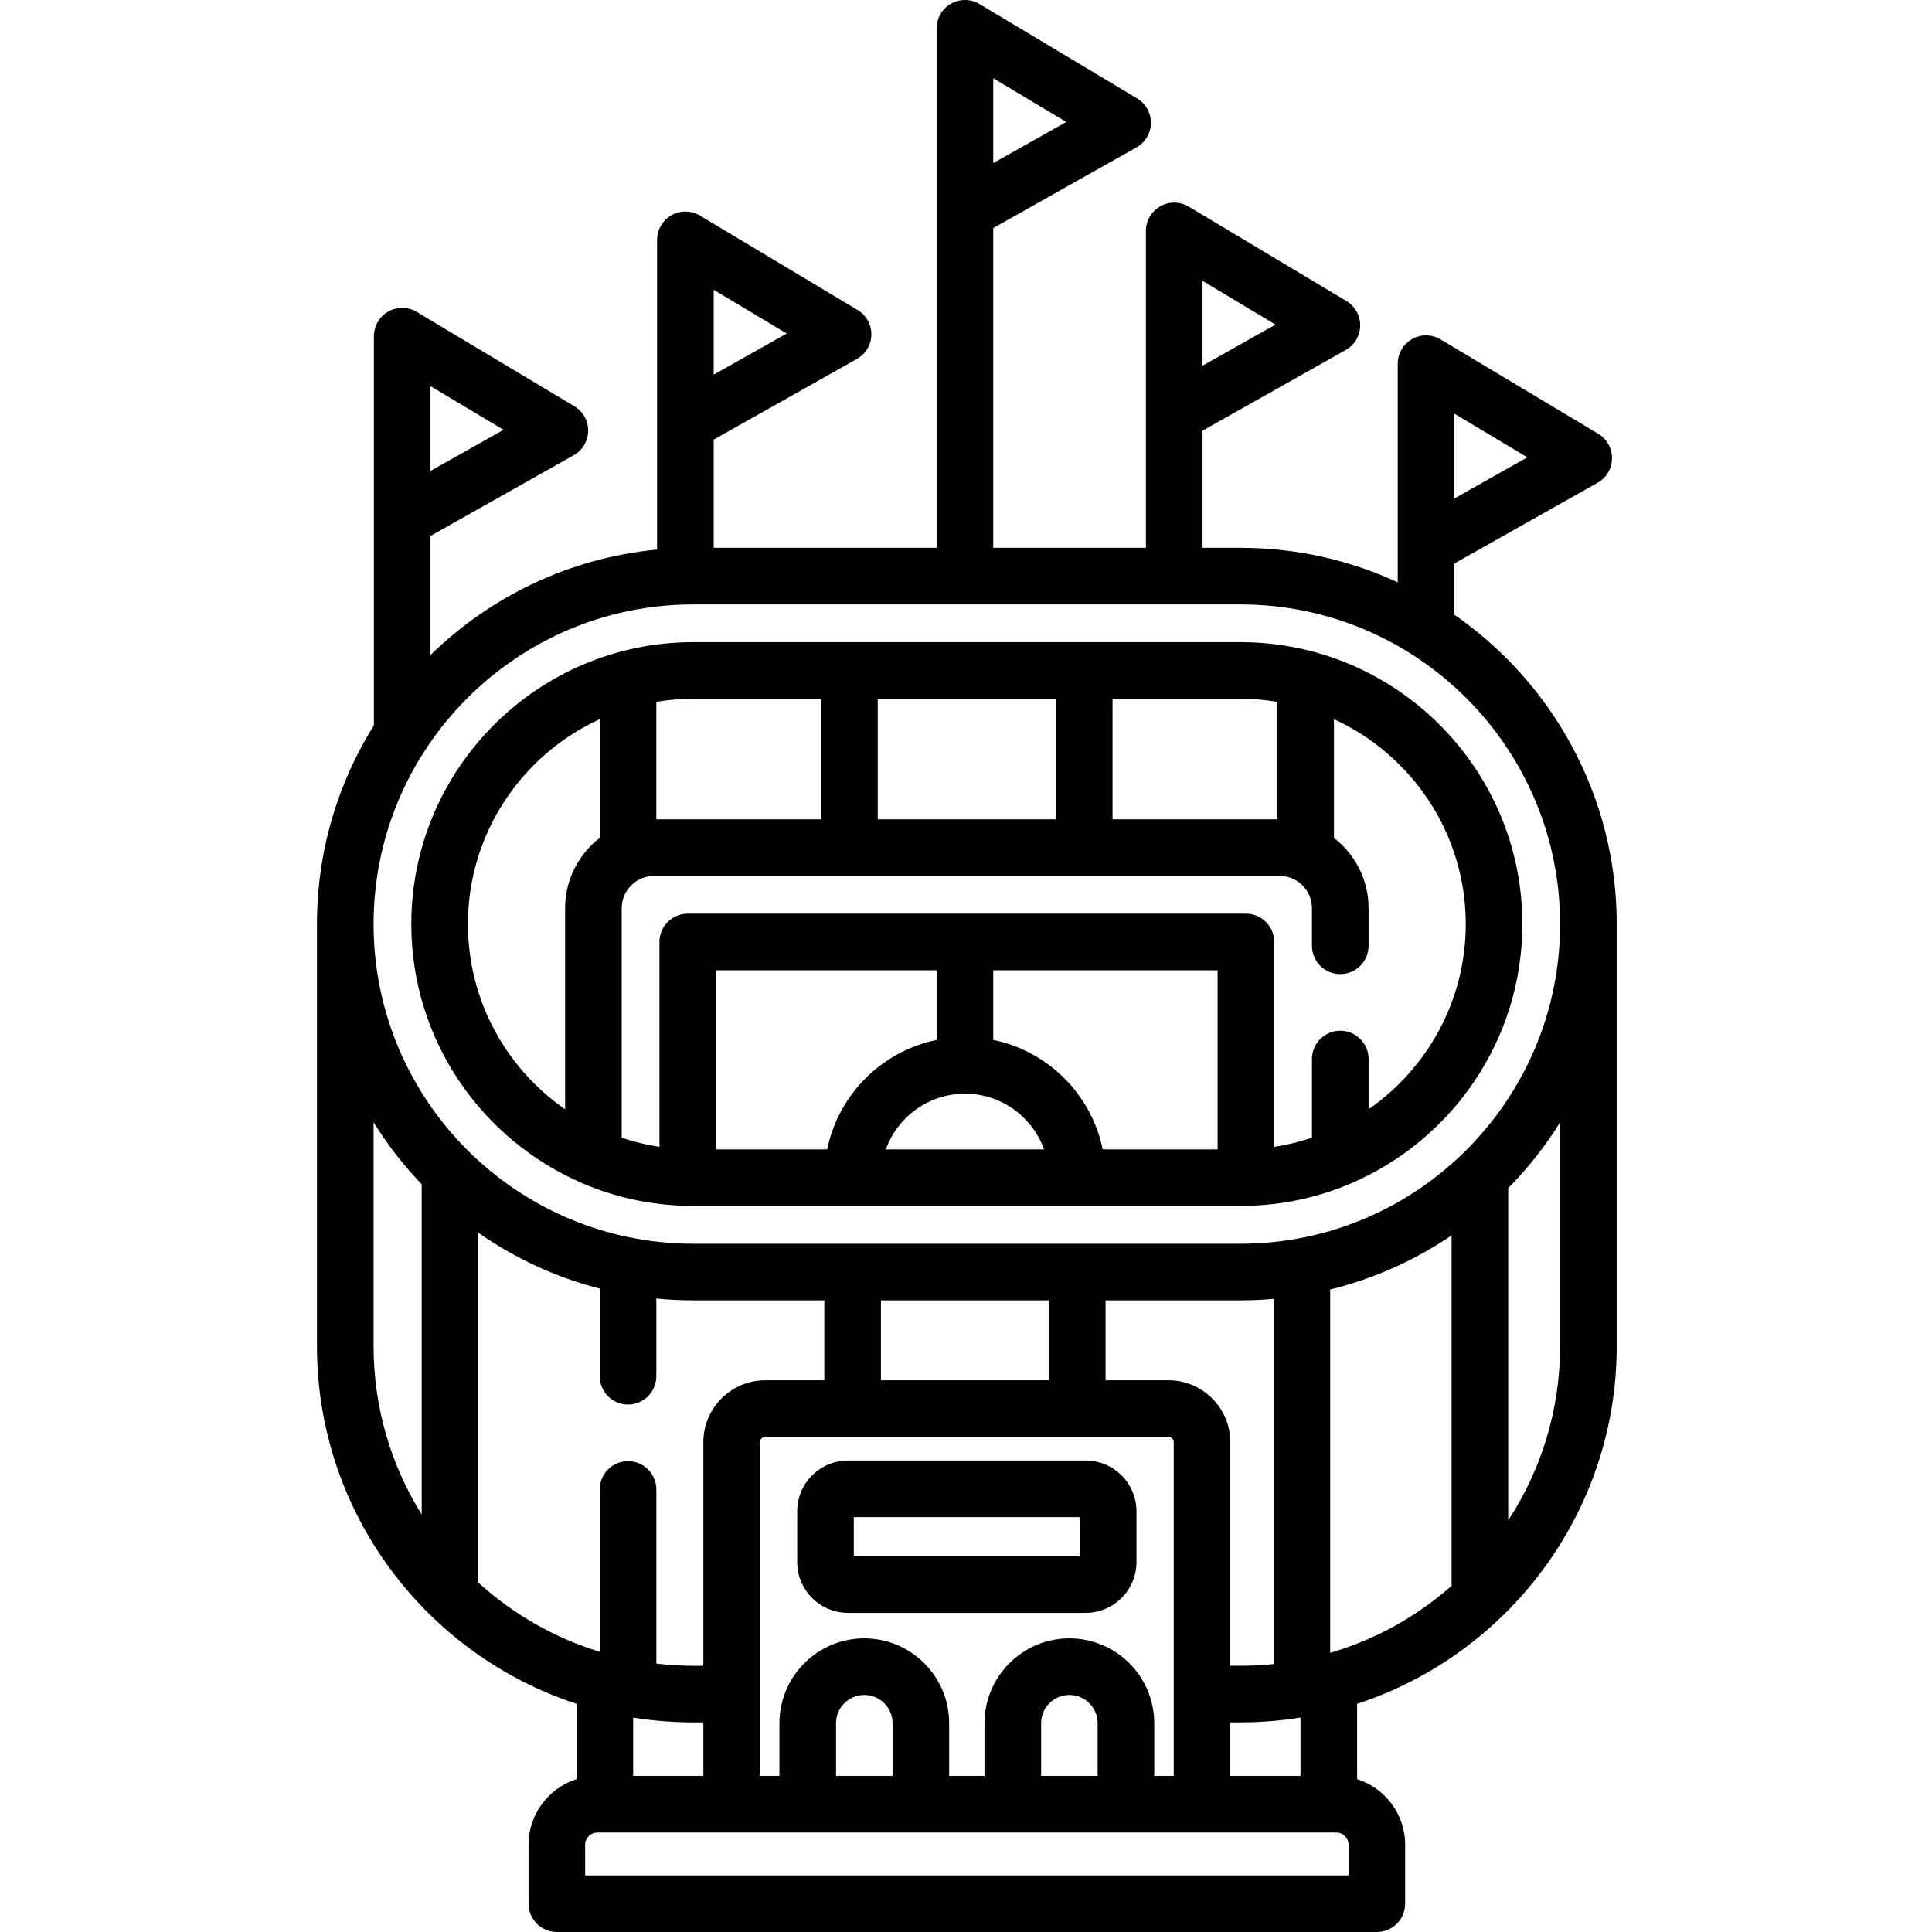 <svg height="512pt" viewBox="-84 0 512 512.002" width="512pt" xmlns="http://www.w3.org/2000/svg"><path d="m344.445 244.891c0-33.941-17.051-63.969-43.027-81.984v-13.586c.055-.031.113-.062.168-.094l37.793-21.293c2.328-1.312 3.785-3.762 3.82-6.434.035-2.672-1.355-5.164-3.648-6.535l-41.781-25.02c-2.316-1.387-5.203-1.422-7.551-.09-2.352 1.332-3.805 3.824-3.805 6.527v57.938c-12.688-5.867-26.809-9.145-41.684-9.145h-10.047v-31.039c.055-.031.113-.062.168-.094l37.793-21.293c2.328-1.312 3.785-3.766 3.82-6.438s-1.355-5.16-3.648-6.535l-41.781-25.016c-2.316-1.387-5.203-1.422-7.551-.09-2.352 1.332-3.805 3.824-3.805 6.523v83.98h-40.457v-84.738c.059-.031.117-.062.172-.094l37.793-21.289c2.328-1.312 3.785-3.766 3.82-6.438.035-2.672-1.355-5.16-3.648-6.535l-41.785-25.016c-2.316-1.391-5.199-1.422-7.551-.09-2.352 1.332-3.805 3.824-3.805 6.523v137.676h-59.082v-28.668c.059-.031.113-.062.172-.094l37.793-21.293c2.328-1.312 3.781-3.762 3.816-6.434.035-2.672-1.352-5.164-3.645-6.535l-41.781-25.02c-2.32-1.387-5.203-1.422-7.555-.09-2.348 1.332-3.801 3.824-3.801 6.527v82.066c-23.262 2.23-44.211 12.48-60.047 27.949v-31.559c.055-.027.113-.062.168-.094l37.793-21.289c2.332-1.312 3.785-3.766 3.82-6.438s-1.355-5.16-3.648-6.535l-41.781-25.016c-2.316-1.391-5.199-1.422-7.551-.09-2.352 1.332-3.805 3.824-3.805 6.523v103.129c-9.555 15.293-15.086 33.348-15.086 52.672v.039 111.805c0 44.195 28.906 81.762 68.801 94.805v19.949c-7.375 2.344-12.73 9.25-12.73 17.387v15.625c0 4.145 3.355 7.504 7.5 7.504h217.309c4.141 0 7.5-3.359 7.5-7.504v-15.625c0-8.137-5.359-15.043-12.73-17.387v-19.949c39.895-13.043 68.797-50.609 68.797-94.805v-111.805c0-.012 0-.027 0-.039zm-43.027-135.273 19.348 11.586-19.348 10.902zm-66.738-35.184 19.352 11.586-19.352 10.902zm-55.457-53.699 19.352 11.586-19.352 10.902zm-74.086 56.07 19.352 11.586-19.352 10.898zm-75.051 25.52 19.352 11.586-19.352 10.902zm69.629 57.852h145.016c46.707 0 84.707 38 84.711 84.707v.008.02c-.008 46.699-38.008 84.691-84.711 84.691h-145.016c-46.707 0-84.703-37.992-84.715-84.691v-.02c0-.004 0-.004 0-.008.004-46.707 38.004-84.707 84.715-84.707zm107.172 310.457h-14.98v-13.961c0-4.129 3.359-7.488 7.488-7.488 4.129 0 7.492 3.359 7.492 7.488zm-7.492-36.453c-12.402 0-22.492 10.09-22.492 22.492v13.961h-9.363v-13.961c0-12.402-10.09-22.492-22.492-22.492s-22.492 10.09-22.492 22.492v13.961h-5.164v-88.434c0-.777.633-1.41 1.41-1.41h106.84c.777 0 1.41.633 1.41 1.41v88.434h-5.164v-13.961c0-12.402-10.09-22.492-22.492-22.492zm-46.855 36.453h-14.98v-13.961c0-4.129 3.359-7.488 7.488-7.488 4.133 0 7.492 3.359 7.492 7.488zm-68.742 0v-15.461c5.184.836 10.5 1.277 15.918 1.277h2.676v14.184zm-41.039-143.941c9.629 6.723 20.488 11.797 32.176 14.797v23.223c0 4.145 3.359 7.504 7.5 7.504 4.145 0 7.5-3.359 7.5-7.504v-20.586c3.219.316 6.48.48 9.781.48h34.738v21.184h-15.652c-9.047 0-16.41 7.359-16.41 16.41v59.25h-2.676c-3.309 0-6.57-.211-9.781-.582v-46.148c0-4.145-3.355-7.504-7.5-7.504-4.141 0-7.5 3.359-7.5 7.504v43.023c-12.094-3.707-23.043-10.043-32.176-18.352zm106.695 39.094v-21.18h44.535v21.18zm76.188 0h-16.648v-21.18h35.738c2.957 0 5.883-.137 8.777-.391v96.777c-2.887.301-5.816.453-8.777.453h-2.68v-59.246c0-9.051-7.359-16.414-16.41-16.414zm42.867 72.242v-96.293c11.66-2.867 22.523-7.781 32.18-14.352v92.875c-9.184 8.098-20.125 14.238-32.18 17.77zm-253.508-140.598c3.68 5.914 7.957 11.418 12.754 16.418v87.516c-8.074-12.969-12.754-28.258-12.754-44.629zm258.375 199.57h-202.309v-8.125c0-1.789 1.453-3.242 3.238-3.242h195.832c1.785 0 3.238 1.453 3.238 3.242zm-12.73-26.367h-18.594v-14.184h2.68c5.414 0 10.73-.441 15.914-1.277zm68.797-113.898c0 17.031-5.07 32.895-13.754 46.188v-88.051c5.203-5.273 9.82-11.121 13.754-17.441zm0 0"/><path d="m70.262 313.543c.035.016.066.031.102.047 8.594 3.684 18.012 5.785 27.891 5.977h.008.004c.484.008.961.035 1.449.035h145.016c.484 0 .965-.027 1.449-.035h.004.008c9.879-.191 19.297-2.293 27.887-5.977.035-.016.07-.031.105-.047 26.59-11.453 45.258-37.91 45.258-68.652 0-41.195-33.516-74.711-74.711-74.711h-145.02c-41.195 0-74.711 33.516-74.711 74.711 0 30.742 18.668 57.199 45.262 68.652zm168.418-56.41v47.469h-30.449c-2.98-14.543-14.465-26.027-29.008-29.012v-18.457zm-66.957 32.703c9.645 0 17.875 6.168 20.965 14.766h-41.93c3.086-8.598 11.316-14.766 20.965-14.766zm-7.504-14.246c-14.543 2.984-26.023 14.469-29.008 29.012h-29.449v-47.469h58.457zm140.223-30.699c0 20.316-10.211 38.285-25.754 49.074v-13.316c0-4.141-3.359-7.5-7.504-7.5-4.141 0-7.5 3.359-7.5 7.5v20.852c-3.223 1.082-6.559 1.91-10 2.43v-54.297c0-4.145-3.359-7.5-7.5-7.5h-147.922c-4.145 0-7.5 3.355-7.5 7.5v54.297c-3.441-.52-6.781-1.348-10.004-2.43v-60.809c0-4.719 3.844-8.562 8.562-8.562h165.801c4.723 0 8.562 3.844 8.562 8.562v9.957c0 4.141 3.359 7.5 7.504 7.5 4.141 0 7.5-3.359 7.5-7.5v-9.957c0-7.578-3.602-14.328-9.176-18.641v-31.465c20.586 9.434 34.93 30.219 34.93 54.305zm-155.832-27.762v-31.949h47.223v31.949zm105.898-31.133v31.133h-43.676v-31.949h33.898c3.328 0 6.594.289 9.777.816zm-120.898-.816v31.949h-43.676v-31.133c3.188-.527 6.449-.816 9.781-.816zm-58.676 5.406v31.465c-5.578 4.312-9.176 11.062-9.176 18.641v53.273c-15.547-10.789-25.754-28.758-25.754-49.074 0-24.086 14.344-44.871 34.93-54.305zm0 0"/><path d="m203.703 387.047h-62.965c-7.43 0-13.473 6.043-13.473 13.477v13.426c0 7.434 6.043 13.477 13.473 13.477h62.965c7.43 0 13.473-6.043 13.473-13.477v-13.426c.004-7.434-6.043-13.477-13.473-13.477zm-1.527 25.379h-59.91v-10.379h59.91zm0 0"/></svg>